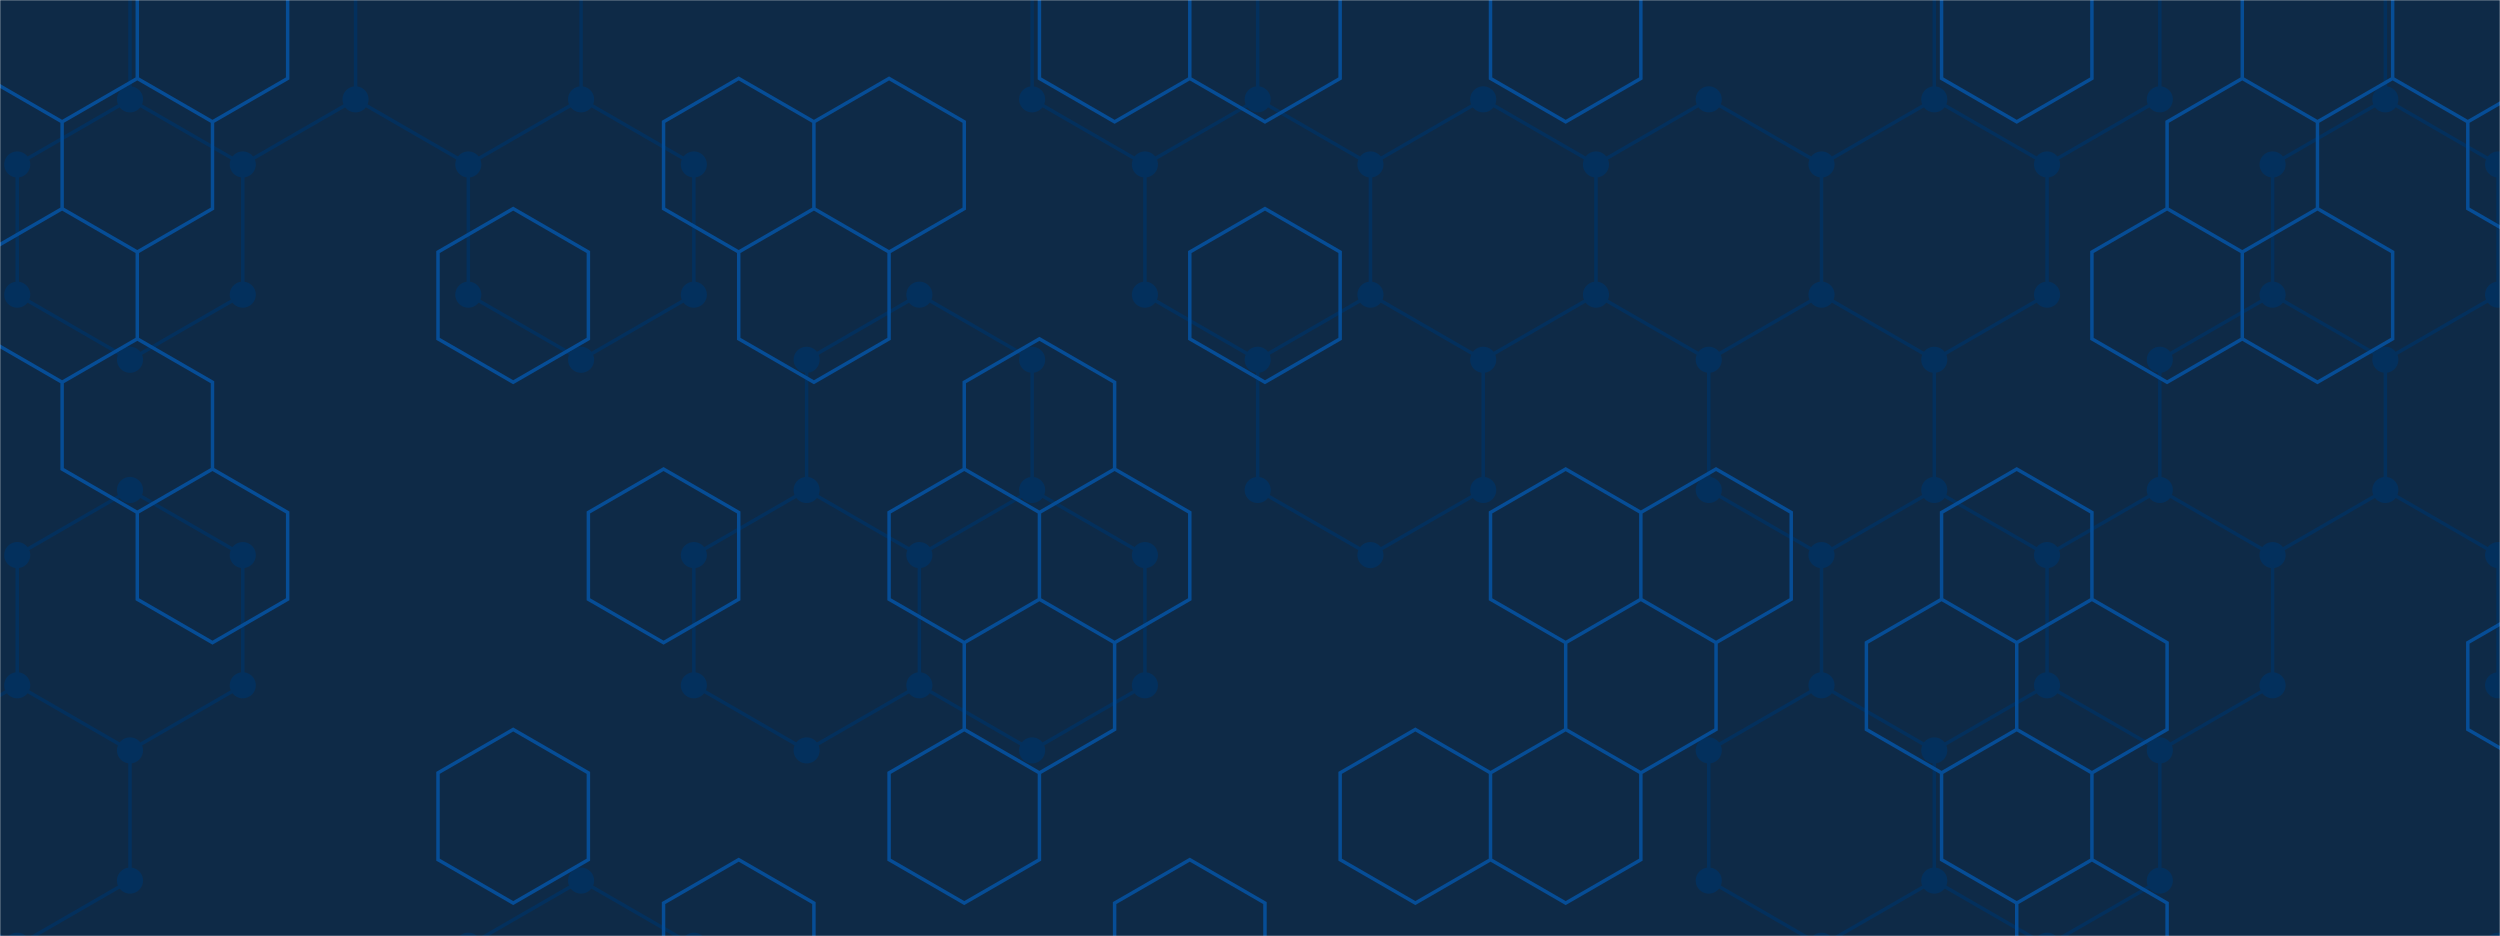 <svg xmlns="http://www.w3.org/2000/svg" version="1.1" xmlns:xlink="http://www.w3.org/1999/xlink" xmlns:svgjs="http://svgjs.com/svgjs" width="1440" height="539.41" preserveAspectRatio="none" viewBox="0 0 1440 539.41"><g mask="url(&quot;#SvgjsMask1261&quot;)" fill="none"><rect width="1440" height="539.41" x="0" y="0" fill="#0e2a47"></rect><path d="M74.88 57.23L139.84 94.73L139.84 169.73L74.88 207.23L9.93 169.73L9.93 94.73zM74.88 282.23L139.84 319.73L139.84 394.73L74.88 432.23L9.93 394.73L9.93 319.73zM9.93 394.73L74.88 432.23L74.88 507.23L9.93 544.73L-55.02 507.23L-55.02 432.23zM139.84 -55.27L204.79 -17.77L204.79 57.23L139.84 94.73L74.88 57.23L74.88 -17.77zM269.75 -55.27L334.7 -17.77L334.7 57.23L269.75 94.73L204.79 57.23L204.79 -17.77zM334.7 57.23L399.65 94.73L399.65 169.73L334.7 207.23L269.75 169.73L269.75 94.73zM334.7 507.23L399.65 544.73L399.65 619.73L334.7 657.23L269.75 619.73L269.75 544.73zM464.61 282.23L529.56 319.73L529.56 394.73L464.61 432.23L399.65 394.73L399.65 319.73zM529.56 169.73L594.51 207.23L594.51 282.23L529.56 319.73L464.61 282.23L464.61 207.23zM594.51 282.23L659.47 319.73L659.47 394.73L594.51 432.23L529.56 394.73L529.56 319.73zM659.47 -55.27L724.42 -17.77L724.42 57.23L659.47 94.73L594.51 57.23L594.51 -17.77zM724.42 57.23L789.38 94.73L789.38 169.73L724.42 207.23L659.47 169.73L659.47 94.73zM854.33 57.23L919.28 94.73L919.28 169.73L854.33 207.23L789.37 169.73L789.37 94.73zM789.37 169.73L854.33 207.23L854.33 282.23L789.37 319.73L724.42 282.23L724.42 207.23zM984.24 57.23L1049.19 94.73L1049.19 169.73L984.24 207.23L919.28 169.73L919.28 94.73zM1114.14 57.23L1179.1 94.73L1179.1 169.73L1114.14 207.23L1049.19 169.73L1049.19 94.73zM1049.19 169.73L1114.14 207.23L1114.14 282.23L1049.19 319.73L984.24 282.23L984.24 207.23zM1114.14 282.23L1179.1 319.73L1179.1 394.73L1114.14 432.23L1049.19 394.73L1049.19 319.73zM1049.19 394.73L1114.14 432.23L1114.14 507.23L1049.19 544.73L984.24 507.23L984.24 432.23zM1114.14 507.23L1179.1 544.73L1179.1 619.73L1114.14 657.23L1049.19 619.73L1049.19 544.73zM1179.1 -55.27L1244.05 -17.77L1244.05 57.23L1179.1 94.73L1114.14 57.23L1114.14 -17.77zM1244.05 282.23L1309 319.73L1309 394.73L1244.05 432.23L1179.1 394.73L1179.1 319.73zM1179.1 394.73L1244.05 432.23L1244.05 507.23L1179.1 544.73L1114.14 507.23L1114.14 432.23zM1373.96 57.23L1438.91 94.73L1438.91 169.73L1373.96 207.23L1309.01 169.73L1309.01 94.73zM1309.01 169.73L1373.96 207.23L1373.96 282.23L1309.01 319.73L1244.05 282.23L1244.05 207.23zM1438.91 -55.27L1503.87 -17.77L1503.87 57.23L1438.91 94.73L1373.96 57.23L1373.96 -17.77zM1503.87 57.23L1568.82 94.73L1568.82 169.73L1503.87 207.23L1438.91 169.73L1438.91 94.73zM1438.91 169.73L1503.87 207.23L1503.87 282.23L1438.91 319.73L1373.96 282.23L1373.96 207.23zM1503.87 282.23L1568.82 319.73L1568.82 394.73L1503.87 432.23L1438.91 394.73L1438.91 319.73zM1503.87 507.23L1568.82 544.73L1568.82 619.73L1503.87 657.23L1438.91 619.73L1438.91 544.73z" stroke="#03305d" stroke-width="2"></path><path d="M67.38 57.23 a7.5 7.5 0 1 0 15 0 a7.5 7.5 0 1 0 -15 0zM132.34 94.73 a7.5 7.5 0 1 0 15 0 a7.5 7.5 0 1 0 -15 0zM132.34 169.73 a7.5 7.5 0 1 0 15 0 a7.5 7.5 0 1 0 -15 0zM67.38 207.23 a7.5 7.5 0 1 0 15 0 a7.5 7.5 0 1 0 -15 0zM2.43 169.73 a7.5 7.5 0 1 0 15 0 a7.5 7.5 0 1 0 -15 0zM2.43 94.73 a7.5 7.5 0 1 0 15 0 a7.5 7.5 0 1 0 -15 0zM67.38 282.23 a7.5 7.5 0 1 0 15 0 a7.5 7.5 0 1 0 -15 0zM132.34 319.73 a7.5 7.5 0 1 0 15 0 a7.5 7.5 0 1 0 -15 0zM132.34 394.73 a7.5 7.5 0 1 0 15 0 a7.5 7.5 0 1 0 -15 0zM67.38 432.23 a7.5 7.5 0 1 0 15 0 a7.5 7.5 0 1 0 -15 0zM2.43 394.73 a7.5 7.5 0 1 0 15 0 a7.5 7.5 0 1 0 -15 0zM2.43 319.73 a7.5 7.5 0 1 0 15 0 a7.5 7.5 0 1 0 -15 0zM67.38 507.23 a7.5 7.5 0 1 0 15 0 a7.5 7.5 0 1 0 -15 0zM2.43 544.73 a7.5 7.5 0 1 0 15 0 a7.5 7.5 0 1 0 -15 0zM-62.52 507.23 a7.5 7.5 0 1 0 15 0 a7.5 7.5 0 1 0 -15 0zM-62.52 432.23 a7.5 7.5 0 1 0 15 0 a7.5 7.5 0 1 0 -15 0zM132.34 -55.27 a7.5 7.5 0 1 0 15 0 a7.5 7.5 0 1 0 -15 0zM197.29 -17.77 a7.5 7.5 0 1 0 15 0 a7.5 7.5 0 1 0 -15 0zM197.29 57.23 a7.5 7.5 0 1 0 15 0 a7.5 7.5 0 1 0 -15 0zM67.38 -17.77 a7.5 7.5 0 1 0 15 0 a7.5 7.5 0 1 0 -15 0zM262.25 -55.27 a7.5 7.5 0 1 0 15 0 a7.5 7.5 0 1 0 -15 0zM327.2 -17.77 a7.5 7.5 0 1 0 15 0 a7.5 7.5 0 1 0 -15 0zM327.2 57.23 a7.5 7.5 0 1 0 15 0 a7.5 7.5 0 1 0 -15 0zM262.25 94.73 a7.5 7.5 0 1 0 15 0 a7.5 7.5 0 1 0 -15 0zM392.15 94.73 a7.5 7.5 0 1 0 15 0 a7.5 7.5 0 1 0 -15 0zM392.15 169.73 a7.5 7.5 0 1 0 15 0 a7.5 7.5 0 1 0 -15 0zM327.2 207.23 a7.5 7.5 0 1 0 15 0 a7.5 7.5 0 1 0 -15 0zM262.25 169.73 a7.5 7.5 0 1 0 15 0 a7.5 7.5 0 1 0 -15 0zM327.2 507.23 a7.5 7.5 0 1 0 15 0 a7.5 7.5 0 1 0 -15 0zM392.15 544.73 a7.5 7.5 0 1 0 15 0 a7.5 7.5 0 1 0 -15 0zM392.15 619.73 a7.5 7.5 0 1 0 15 0 a7.5 7.5 0 1 0 -15 0zM327.2 657.23 a7.5 7.5 0 1 0 15 0 a7.5 7.5 0 1 0 -15 0zM262.25 619.73 a7.5 7.5 0 1 0 15 0 a7.5 7.5 0 1 0 -15 0zM262.25 544.73 a7.5 7.5 0 1 0 15 0 a7.5 7.5 0 1 0 -15 0zM457.11 282.23 a7.5 7.5 0 1 0 15 0 a7.5 7.5 0 1 0 -15 0zM522.06 319.73 a7.5 7.5 0 1 0 15 0 a7.5 7.5 0 1 0 -15 0zM522.06 394.73 a7.5 7.5 0 1 0 15 0 a7.5 7.5 0 1 0 -15 0zM457.11 432.23 a7.5 7.5 0 1 0 15 0 a7.5 7.5 0 1 0 -15 0zM392.15 394.73 a7.5 7.5 0 1 0 15 0 a7.5 7.5 0 1 0 -15 0zM392.15 319.73 a7.5 7.5 0 1 0 15 0 a7.5 7.5 0 1 0 -15 0zM522.06 169.73 a7.5 7.5 0 1 0 15 0 a7.5 7.5 0 1 0 -15 0zM587.01 207.23 a7.5 7.5 0 1 0 15 0 a7.5 7.5 0 1 0 -15 0zM587.01 282.23 a7.5 7.5 0 1 0 15 0 a7.5 7.5 0 1 0 -15 0zM457.11 207.23 a7.5 7.5 0 1 0 15 0 a7.5 7.5 0 1 0 -15 0zM651.97 319.73 a7.5 7.5 0 1 0 15 0 a7.5 7.5 0 1 0 -15 0zM651.97 394.73 a7.5 7.5 0 1 0 15 0 a7.5 7.5 0 1 0 -15 0zM587.01 432.23 a7.5 7.5 0 1 0 15 0 a7.5 7.5 0 1 0 -15 0zM651.97 -55.27 a7.5 7.5 0 1 0 15 0 a7.5 7.5 0 1 0 -15 0zM716.92 -17.77 a7.5 7.5 0 1 0 15 0 a7.5 7.5 0 1 0 -15 0zM716.92 57.23 a7.5 7.5 0 1 0 15 0 a7.5 7.5 0 1 0 -15 0zM651.97 94.73 a7.5 7.5 0 1 0 15 0 a7.5 7.5 0 1 0 -15 0zM587.01 57.23 a7.5 7.5 0 1 0 15 0 a7.5 7.5 0 1 0 -15 0zM587.01 -17.77 a7.5 7.5 0 1 0 15 0 a7.5 7.5 0 1 0 -15 0zM781.88 94.73 a7.5 7.5 0 1 0 15 0 a7.5 7.5 0 1 0 -15 0zM781.88 169.73 a7.5 7.5 0 1 0 15 0 a7.5 7.5 0 1 0 -15 0zM716.92 207.23 a7.5 7.5 0 1 0 15 0 a7.5 7.5 0 1 0 -15 0zM651.97 169.73 a7.5 7.5 0 1 0 15 0 a7.5 7.5 0 1 0 -15 0zM846.83 57.23 a7.5 7.5 0 1 0 15 0 a7.5 7.5 0 1 0 -15 0zM911.78 94.73 a7.5 7.5 0 1 0 15 0 a7.5 7.5 0 1 0 -15 0zM911.78 169.73 a7.5 7.5 0 1 0 15 0 a7.5 7.5 0 1 0 -15 0zM846.83 207.23 a7.5 7.5 0 1 0 15 0 a7.5 7.5 0 1 0 -15 0zM781.87 169.73 a7.5 7.5 0 1 0 15 0 a7.5 7.5 0 1 0 -15 0zM781.87 94.73 a7.5 7.5 0 1 0 15 0 a7.5 7.5 0 1 0 -15 0zM846.83 282.23 a7.5 7.5 0 1 0 15 0 a7.5 7.5 0 1 0 -15 0zM781.87 319.73 a7.5 7.5 0 1 0 15 0 a7.5 7.5 0 1 0 -15 0zM716.92 282.23 a7.5 7.5 0 1 0 15 0 a7.5 7.5 0 1 0 -15 0zM976.74 57.23 a7.5 7.5 0 1 0 15 0 a7.5 7.5 0 1 0 -15 0zM1041.69 94.73 a7.5 7.5 0 1 0 15 0 a7.5 7.5 0 1 0 -15 0zM1041.69 169.73 a7.5 7.5 0 1 0 15 0 a7.5 7.5 0 1 0 -15 0zM976.74 207.23 a7.5 7.5 0 1 0 15 0 a7.5 7.5 0 1 0 -15 0zM1106.64 57.23 a7.5 7.5 0 1 0 15 0 a7.5 7.5 0 1 0 -15 0zM1171.6 94.73 a7.5 7.5 0 1 0 15 0 a7.5 7.5 0 1 0 -15 0zM1171.6 169.73 a7.5 7.5 0 1 0 15 0 a7.5 7.5 0 1 0 -15 0zM1106.64 207.23 a7.5 7.5 0 1 0 15 0 a7.5 7.5 0 1 0 -15 0zM1106.64 282.23 a7.5 7.5 0 1 0 15 0 a7.5 7.5 0 1 0 -15 0zM1041.69 319.73 a7.5 7.5 0 1 0 15 0 a7.5 7.5 0 1 0 -15 0zM976.74 282.23 a7.5 7.5 0 1 0 15 0 a7.5 7.5 0 1 0 -15 0zM1171.6 319.73 a7.5 7.5 0 1 0 15 0 a7.5 7.5 0 1 0 -15 0zM1171.6 394.73 a7.5 7.5 0 1 0 15 0 a7.5 7.5 0 1 0 -15 0zM1106.64 432.23 a7.5 7.5 0 1 0 15 0 a7.5 7.5 0 1 0 -15 0zM1041.69 394.73 a7.5 7.5 0 1 0 15 0 a7.5 7.5 0 1 0 -15 0zM1106.64 507.23 a7.5 7.5 0 1 0 15 0 a7.5 7.5 0 1 0 -15 0zM1041.69 544.73 a7.5 7.5 0 1 0 15 0 a7.5 7.5 0 1 0 -15 0zM976.74 507.23 a7.5 7.5 0 1 0 15 0 a7.5 7.5 0 1 0 -15 0zM976.74 432.23 a7.5 7.5 0 1 0 15 0 a7.5 7.5 0 1 0 -15 0zM1171.6 544.73 a7.5 7.5 0 1 0 15 0 a7.5 7.5 0 1 0 -15 0zM1171.6 619.73 a7.5 7.5 0 1 0 15 0 a7.5 7.5 0 1 0 -15 0zM1106.64 657.23 a7.5 7.5 0 1 0 15 0 a7.5 7.5 0 1 0 -15 0zM1041.69 619.73 a7.5 7.5 0 1 0 15 0 a7.5 7.5 0 1 0 -15 0zM1171.6 -55.27 a7.5 7.5 0 1 0 15 0 a7.5 7.5 0 1 0 -15 0zM1236.55 -17.77 a7.5 7.5 0 1 0 15 0 a7.5 7.5 0 1 0 -15 0zM1236.55 57.23 a7.5 7.5 0 1 0 15 0 a7.5 7.5 0 1 0 -15 0zM1106.64 -17.77 a7.5 7.5 0 1 0 15 0 a7.5 7.5 0 1 0 -15 0zM1236.55 282.23 a7.5 7.5 0 1 0 15 0 a7.5 7.5 0 1 0 -15 0zM1301.5 319.73 a7.5 7.5 0 1 0 15 0 a7.5 7.5 0 1 0 -15 0zM1301.5 394.73 a7.5 7.5 0 1 0 15 0 a7.5 7.5 0 1 0 -15 0zM1236.55 432.23 a7.5 7.5 0 1 0 15 0 a7.5 7.5 0 1 0 -15 0zM1236.55 507.23 a7.5 7.5 0 1 0 15 0 a7.5 7.5 0 1 0 -15 0zM1366.46 57.23 a7.5 7.5 0 1 0 15 0 a7.5 7.5 0 1 0 -15 0zM1431.41 94.73 a7.5 7.5 0 1 0 15 0 a7.5 7.5 0 1 0 -15 0zM1431.41 169.73 a7.5 7.5 0 1 0 15 0 a7.5 7.5 0 1 0 -15 0zM1366.46 207.23 a7.5 7.5 0 1 0 15 0 a7.5 7.5 0 1 0 -15 0zM1301.51 169.73 a7.5 7.5 0 1 0 15 0 a7.5 7.5 0 1 0 -15 0zM1301.51 94.73 a7.5 7.5 0 1 0 15 0 a7.5 7.5 0 1 0 -15 0zM1366.46 282.23 a7.5 7.5 0 1 0 15 0 a7.5 7.5 0 1 0 -15 0zM1301.51 319.73 a7.5 7.5 0 1 0 15 0 a7.5 7.5 0 1 0 -15 0zM1236.55 207.23 a7.5 7.5 0 1 0 15 0 a7.5 7.5 0 1 0 -15 0zM1431.41 -55.27 a7.5 7.5 0 1 0 15 0 a7.5 7.5 0 1 0 -15 0zM1496.37 -17.77 a7.5 7.5 0 1 0 15 0 a7.5 7.5 0 1 0 -15 0zM1496.37 57.23 a7.5 7.5 0 1 0 15 0 a7.5 7.5 0 1 0 -15 0zM1366.46 -17.77 a7.5 7.5 0 1 0 15 0 a7.5 7.5 0 1 0 -15 0zM1561.32 94.73 a7.5 7.5 0 1 0 15 0 a7.5 7.5 0 1 0 -15 0zM1561.32 169.73 a7.5 7.5 0 1 0 15 0 a7.5 7.5 0 1 0 -15 0zM1496.37 207.23 a7.5 7.5 0 1 0 15 0 a7.5 7.5 0 1 0 -15 0zM1496.37 282.23 a7.5 7.5 0 1 0 15 0 a7.5 7.5 0 1 0 -15 0zM1431.41 319.73 a7.5 7.5 0 1 0 15 0 a7.5 7.5 0 1 0 -15 0zM1561.32 319.73 a7.5 7.5 0 1 0 15 0 a7.5 7.5 0 1 0 -15 0zM1561.32 394.73 a7.5 7.5 0 1 0 15 0 a7.5 7.5 0 1 0 -15 0zM1496.37 432.23 a7.5 7.5 0 1 0 15 0 a7.5 7.5 0 1 0 -15 0zM1431.41 394.73 a7.5 7.5 0 1 0 15 0 a7.5 7.5 0 1 0 -15 0zM1496.37 507.23 a7.5 7.5 0 1 0 15 0 a7.5 7.5 0 1 0 -15 0zM1561.32 544.73 a7.5 7.5 0 1 0 15 0 a7.5 7.5 0 1 0 -15 0zM1561.32 619.73 a7.5 7.5 0 1 0 15 0 a7.5 7.5 0 1 0 -15 0zM1496.37 657.23 a7.5 7.5 0 1 0 15 0 a7.5 7.5 0 1 0 -15 0zM1431.41 619.73 a7.5 7.5 0 1 0 15 0 a7.5 7.5 0 1 0 -15 0zM1431.41 544.73 a7.5 7.5 0 1 0 15 0 a7.5 7.5 0 1 0 -15 0z" fill="#03305d"></path><path d="M35.78 -29.83L79.08 -4.83L79.08 45.17L35.78 70.17L-7.52 45.17L-7.52 -4.83zM79.08 45.17L122.39 70.17L122.39 120.17L79.08 145.17L35.78 120.17L35.78 70.17zM35.78 120.17L79.08 145.17L79.08 195.17L35.78 220.17L-7.52 195.17L-7.52 145.17zM79.08 195.17L122.39 220.17L122.39 270.17L79.08 295.17L35.78 270.17L35.78 220.17zM122.39 -29.83L165.69 -4.83L165.69 45.17L122.39 70.17L79.08 45.17L79.08 -4.83zM122.39 270.17L165.69 295.17L165.69 345.17L122.39 370.17L79.08 345.17L79.08 295.17zM295.6 120.17L338.9 145.17L338.9 195.17L295.6 220.17L252.29 195.17L252.29 145.17zM295.6 420.17L338.9 445.17L338.9 495.17L295.6 520.17L252.29 495.17L252.29 445.17zM425.5 45.17L468.81 70.17L468.81 120.17L425.5 145.17L382.2 120.17L382.2 70.17zM382.2 270.17L425.5 295.17L425.5 345.17L382.2 370.17L338.9 345.17L338.9 295.17zM425.5 495.17L468.81 520.17L468.81 570.17L425.5 595.17L382.2 570.17L382.2 520.17zM512.11 45.17L555.41 70.17L555.41 120.17L512.11 145.17L468.81 120.17L468.81 70.17zM468.81 120.17L512.11 145.17L512.11 195.17L468.81 220.17L425.5 195.17L425.5 145.17zM598.71 195.17L642.01 220.17L642.01 270.17L598.71 295.17L555.41 270.17L555.41 220.17zM555.41 270.17L598.71 295.17L598.71 345.17L555.41 370.17L512.11 345.17L512.11 295.17zM598.71 345.17L642.01 370.17L642.01 420.17L598.71 445.17L555.41 420.17L555.41 370.17zM555.41 420.17L598.71 445.17L598.71 495.17L555.41 520.17L512.11 495.17L512.11 445.17zM642.01 -29.83L685.32 -4.83L685.32 45.17L642.01 70.17L598.71 45.17L598.71 -4.83zM642.01 270.17L685.32 295.17L685.32 345.17L642.01 370.17L598.71 345.17L598.71 295.17zM685.32 495.17L728.62 520.17L728.62 570.17L685.32 595.17L642.01 570.17L642.01 520.17zM728.62 -29.83L771.92 -4.83L771.92 45.17L728.62 70.17L685.32 45.17L685.32 -4.83zM728.62 120.17L771.92 145.17L771.92 195.17L728.62 220.17L685.32 195.17L685.32 145.17zM815.23 420.17L858.53 445.17L858.53 495.17L815.23 520.17L771.92 495.17L771.92 445.17zM901.83 -29.83L945.13 -4.83L945.13 45.17L901.83 70.17L858.53 45.17L858.53 -4.83zM901.83 270.17L945.13 295.17L945.13 345.17L901.83 370.17L858.53 345.17L858.53 295.17zM945.13 345.17L988.44 370.17L988.44 420.17L945.13 445.17L901.83 420.17L901.83 370.17zM901.83 420.17L945.13 445.17L945.13 495.17L901.83 520.17L858.53 495.17L858.53 445.17zM988.44 270.17L1031.74 295.17L1031.74 345.17L988.44 370.17L945.13 345.17L945.13 295.17zM1118.34 345.17L1161.64 370.17L1161.64 420.17L1118.34 445.17L1075.04 420.17L1075.04 370.17zM1161.64 -29.83L1204.95 -4.83L1204.95 45.17L1161.64 70.17L1118.34 45.17L1118.34 -4.83zM1161.64 270.17L1204.95 295.17L1204.95 345.17L1161.64 370.17L1118.34 345.17L1118.34 295.17zM1204.95 345.17L1248.25 370.17L1248.25 420.17L1204.95 445.17L1161.64 420.17L1161.64 370.17zM1161.64 420.17L1204.95 445.17L1204.95 495.17L1161.64 520.17L1118.34 495.17L1118.34 445.17zM1204.95 495.17L1248.25 520.17L1248.25 570.17L1204.95 595.17L1161.64 570.17L1161.64 520.17zM1291.55 45.17L1334.86 70.17L1334.86 120.17L1291.55 145.17L1248.25 120.17L1248.25 70.17zM1248.25 120.17L1291.55 145.17L1291.55 195.17L1248.25 220.17L1204.95 195.17L1204.95 145.17zM1334.86 -29.83L1378.16 -4.83L1378.16 45.17L1334.86 70.17L1291.55 45.17L1291.55 -4.83zM1334.86 120.17L1378.16 145.17L1378.16 195.17L1334.86 220.17L1291.55 195.17L1291.55 145.17zM1421.46 -29.83L1464.76 -4.83L1464.76 45.17L1421.46 70.17L1378.16 45.17L1378.16 -4.83zM1464.76 45.17L1508.07 70.17L1508.07 120.17L1464.76 145.17L1421.46 120.17L1421.46 70.17zM1464.76 345.17L1508.07 370.17L1508.07 420.17L1464.76 445.17L1421.46 420.17L1421.46 370.17z" stroke="rgba(6, 80, 156, 0.93)" stroke-width="2"></path></g><defs><mask id="SvgjsMask1261"><rect width="1440" height="539.41" fill="#ffffff"></rect></mask></defs></svg>